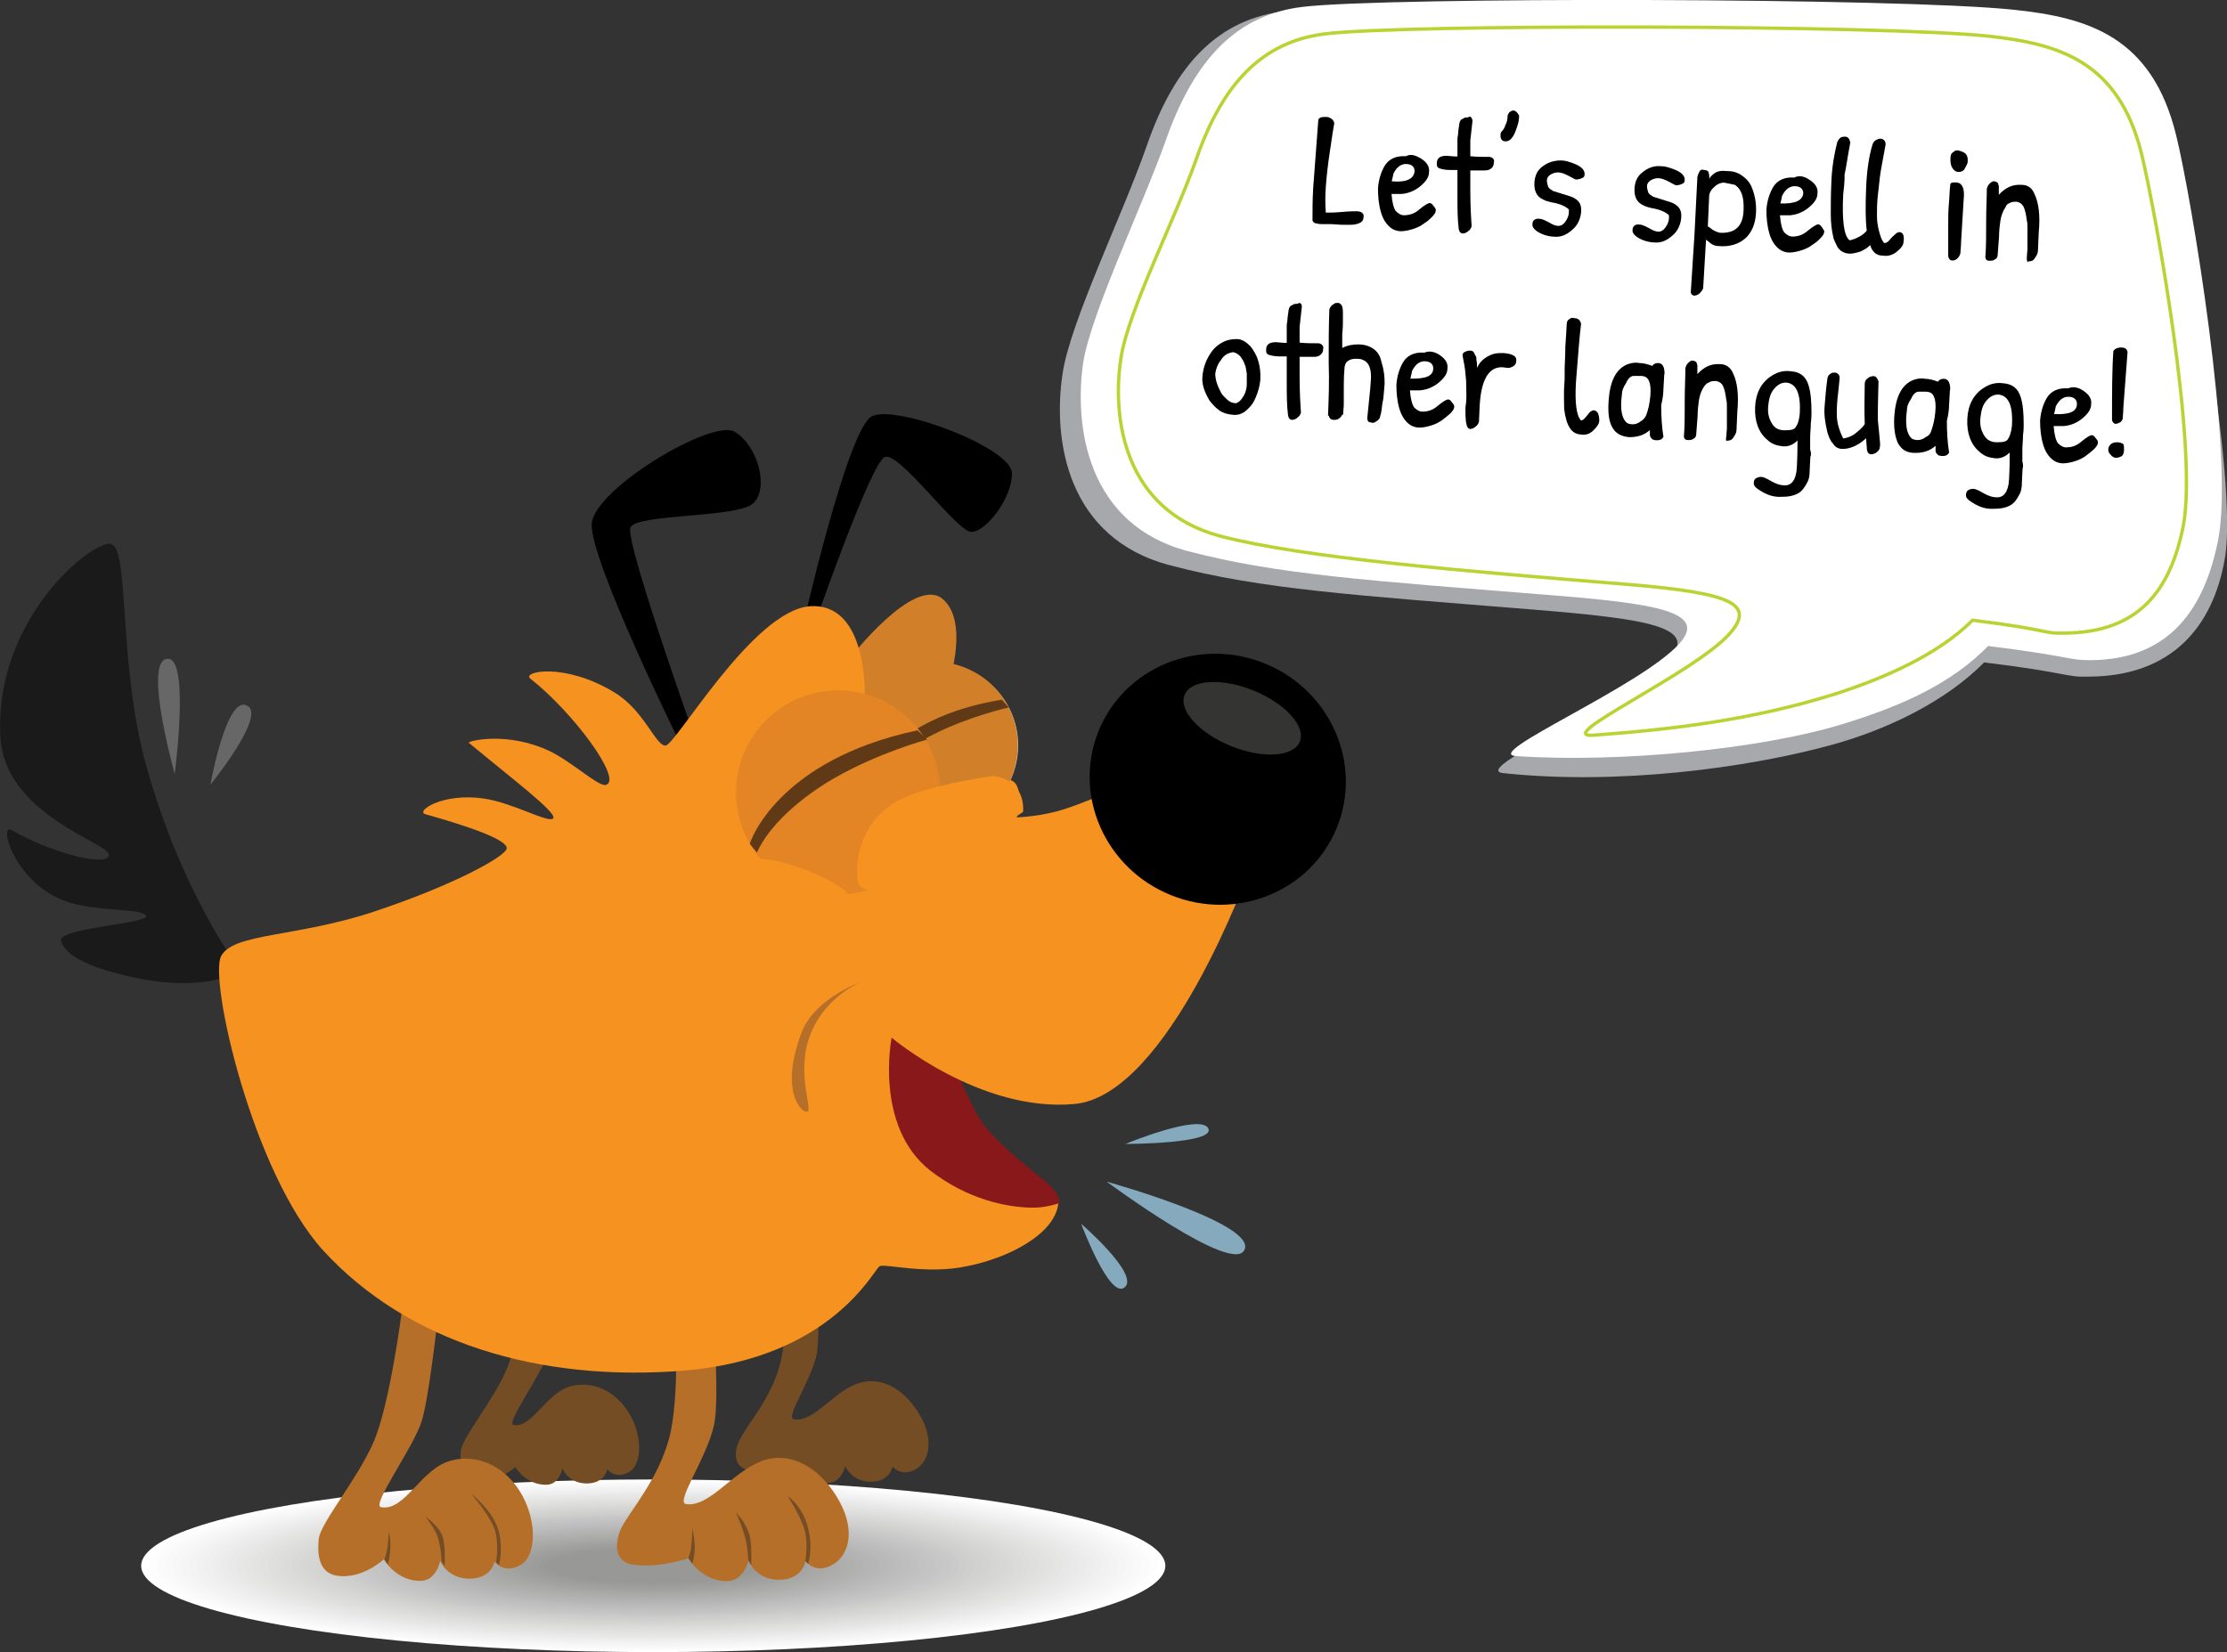 <?xml version="1.0" encoding="utf-8"?>
<!-- Generator: Adobe Illustrator 21.0.0, SVG Export Plug-In . SVG Version: 6.00 Build 0)  -->
<svg version="1.1" id="dog-language" xmlns="http://www.w3.org/2000/svg" xmlns:xlink="http://www.w3.org/1999/xlink" x="0px"
	 y="0px" viewBox="0 0 1003.3 744.6" style="enable-background:new 0 0 1003.3 744.6;" xml:space="preserve">
<rect x="0" y="0" width="1003.3" height="744.6" fill="#333333" stroke="none"/>
<g id="shadow">
	<ellipse style="fill:#FFFFFF;" cx="294.3" cy="705.6" rx="230.7" ry="38.9"/>
	<ellipse style="fill:#FDFDFD;" cx="294.3" cy="705.6" rx="227.2" ry="38.3"/>
	<ellipse style="fill:#FBFBFB;" cx="294.3" cy="705.6" rx="223.7" ry="37.7"/>
	<ellipse style="fill:#F9F9F9;" cx="294.3" cy="705.6" rx="220.1" ry="37.3"/>
	<ellipse style="fill:#F7F7F7;" cx="294.3" cy="705.6" rx="216.6" ry="36.7"/>
	<ellipse style="fill:#F5F5F5;" cx="294.3" cy="705.6" rx="213" ry="36"/>
	<ellipse style="fill:#F3F3F3;" cx="294.3" cy="705.6" rx="209.2" ry="35.4"/>
	<ellipse style="fill:#F1F1F1;" cx="294.3" cy="705.6" rx="205.6" ry="34.8"/>
	<ellipse style="fill:#EFEFEF;" cx="294.3" cy="705.6" rx="202.1" ry="34.1"/>
	<ellipse style="fill:#EDEDED;" cx="294.3" cy="705.6" rx="198.6" ry="33.5"/>
	<ellipse style="fill:#EBEBEB;" cx="294.3" cy="705.6" rx="195" ry="32.8"/>
	<ellipse style="fill:#E9E9E9;" cx="294.3" cy="705.6" rx="191.5" ry="32.5"/>
	<ellipse style="fill:#E7E7E7;" cx="294.3" cy="705.6" rx="187.9" ry="31.9"/>
	<ellipse style="fill:#E5E5E4;" cx="294.3" cy="705.6" rx="184.4" ry="31.2"/>
	<ellipse style="fill:#E3E3E2;" cx="294.3" cy="705.6" rx="180.5" ry="30.6"/>
	<ellipse style="fill:#E1E1E0;" cx="294.3" cy="705.6" rx="177" ry="29.9"/>
	<ellipse style="fill:#DFDFDE;" cx="294.3" cy="705.6" rx="173.5" ry="29.3"/>
	<ellipse style="fill:#DDDDDC;" cx="294.3" cy="705.6" rx="169.9" ry="28.6"/>
	<ellipse style="fill:#DBDBDA;" cx="294.3" cy="705.6" rx="166.4" ry="28"/>
	<ellipse style="fill:#D9D9D8;" cx="294.3" cy="705.6" rx="162.8" ry="27.4"/>
	<ellipse style="fill:#D7D7D6;" cx="294.3" cy="705.6" rx="159.3" ry="27"/>
	<ellipse style="fill:#D5D5D4;" cx="294.3" cy="705.6" rx="155.8" ry="26.4"/>
	<ellipse style="fill:#D3D3D2;" cx="294.3" cy="705.6" rx="151.9" ry="25.7"/>
	<ellipse style="fill:#D1D1D0;" cx="294.3" cy="705.6" rx="148.4" ry="25.1"/>
	<ellipse style="fill:#CFCFCE;" cx="294.3" cy="705.6" rx="144.8" ry="24.5"/>
	<ellipse style="fill:#CDCDCC;" cx="294.3" cy="705.6" rx="141.3" ry="23.8"/>
	<ellipse style="fill:#CACACA;" cx="294.3" cy="705.6" rx="137.7" ry="23.2"/>
	<ellipse style="fill:#C8C8C8;" cx="294.3" cy="705.6" rx="134.2" ry="22.5"/>
	<ellipse style="fill:#C6C6C6;" cx="294.3" cy="705.6" rx="130.7" ry="22.2"/>
	<ellipse style="fill:#C4C4C4;" cx="294.3" cy="705.6" rx="127.1" ry="21.6"/>
	<ellipse style="fill:#C2C2C2;" cx="294.3" cy="705.6" rx="123.3" ry="20.9"/>
	<ellipse style="fill:#C0C0C0;" cx="294.3" cy="705.6" rx="119.7" ry="20.3"/>
	<ellipse style="fill:#BEBEBE;" cx="294.3" cy="705.6" rx="116.2" ry="19.6"/>
	<ellipse style="fill:#BCBCBC;" cx="294.3" cy="705.6" rx="112.6" ry="19"/>
	<ellipse style="fill:#BABABA;" cx="294.3" cy="705.6" rx="109.1" ry="18.3"/>
	<ellipse style="fill:#B8B8B8;" cx="294.3" cy="705.6" rx="105.6" ry="17.7"/>
	<ellipse style="fill:#B6B6B6;" cx="294.3" cy="705.6" rx="102" ry="17.4"/>
	<ellipse style="fill:#B4B4B4;" cx="294.3" cy="705.6" rx="98.5" ry="16.7"/>
	<ellipse style="fill:#B2B2B2;" cx="294.3" cy="705.6" rx="94.6" ry="16.1"/>
	<ellipse style="fill:#B0B0AF;" cx="294.3" cy="705.6" rx="91.1" ry="15.4"/>
	<ellipse style="fill:#AEAEAD;" cx="294.3" cy="705.6" rx="87.5" ry="14.8"/>
	<ellipse style="fill:#ACACAB;" cx="294.3" cy="705.6" rx="84" ry="14.2"/>
	<ellipse style="fill:#AAAAA9;" cx="294.3" cy="705.6" rx="80.5" ry="13.5"/>
	<ellipse style="fill:#A8A8A7;" cx="294.3" cy="705.6" rx="76.9" ry="12.9"/>
	<ellipse style="fill:#A6A6A5;" cx="294.3" cy="705.6" rx="73.4" ry="12.2"/>
	<ellipse style="fill:#A4A4A3;" cx="294.3" cy="705.6" rx="69.8" ry="11.9"/>
	<ellipse style="fill:#A2A2A1;" cx="294.3" cy="705.6" rx="66" ry="11.3"/>
	<ellipse style="fill:#A0A09F;" cx="294.3" cy="705.6" rx="62.4" ry="10.6"/>
	<ellipse style="fill:#9E9E9D;" cx="294.3" cy="705.6" rx="58.9" ry="10"/>
	<ellipse style="fill:#9C9C9B;" cx="294.3" cy="705.6" rx="55.4" ry="9.3"/>
	<ellipse style="fill:#9A9A99;" cx="294.3" cy="705.6" rx="51.8" ry="8.7"/>
	<ellipse style="fill:#989897;" cx="294.3" cy="705.6" rx="48.3" ry="8"/>
</g>
<g id="text">
	<g>
		<g>
			<path style="fill:#A7A8AC;" d="M977.5,62.3c-11.3-45.4-37.7-52.1-71.4-56c-52.8-5.8-289.3-6.1-327-1.3
				c-29.9,3.5-49.6,23.5-62.4,60.5c-10.6,30.6-34.8,80.1-38,103c-4.5,29.6,1.9,74,48.3,86.2c41.2,10.9,83.3,13.5,163.8,20
				c51.2,4.2,74.3,7.7,61.5,22.2c-17.4,19.6-91.1,49.9-75,51.5c51.5,5.5,109.7-2.3,147.4-12.6c26.1-7.1,52.1-20,69.2-37.3
				c39.3,4.8,36.4,6.8,47.6,6.4c36.4-0.3,55.4-21.9,60.8-53.1C1008.7,216.2,984.3,90,977.5,62.3z"/>
			<path style="fill:#FFFFFF;" d="M980.4,61c-10.9-44.7-39.9-53.1-73.1-56.6c-51.8-5.5-283.5-5.8-320.5-1.3
				c-29.3,3.5-48.6,23.2-61.5,59.9c-10.6,29.9-33.8,78.2-37.3,100.4c-4.2,29,1.9,73.1,47.3,85c40.5,10.6,81.7,13.2,160.9,19.6
				c50.2,3.9,73.1,7.7,60.5,21.9c-17.1,19.3-89.5,49.9-73.7,50.8c46.7,3.2,111-3.2,147.4-14.5c26.1-8,48.6-18,65.3-35.1
				c38.6,4.8,35.4,6.4,46.3,6.4c35.7-0.3,51.2-23.5,57.3-54.1C1006.8,205.5,987.2,88.4,980.4,61z"/>
		</g>
		<path style="fill:#FFFFFF;stroke:#B8D432;stroke-width:1.5;stroke-miterlimit:10;" d="M964.9,69.7c-10.3-42.2-37.3-49.9-68.9-53.4
			c-48.6-5.1-264.5-5.5-299.3-1c-27.7,3.5-45.7,21.9-57.6,56c-10,28.3-30.9,68.9-34.1,90.1c-4.2,27.4,1.6,68.5,44.4,80.1
			c38,10,110.1,15.8,184.4,21.9c47,3.9,57,9,45.4,22.2c-16.1,18-81.1,47.3-61.1,45.7c35.1-2.6,71.4-6.8,109.1-18.7
			c20.9-6.8,45.4-17.1,61.5-33.1c36.4,4.5,31.2,6.1,41.5,5.8c33.5-0.3,47.6-19.3,53.4-48.3C990.4,201.4,971.1,95.5,964.9,69.7z"/>
	</g>
	<g>
		<path d="M599.7,101h-3.9c-0.6,0-1.6,0-2.6-0.3c-1,0-1.6-0.6-1.9-1.3c0-4.5,0-9.3,0.3-14.5l2.3-30.6c0-0.6,0.3-1,1-1.3
			c0.6-0.3,1.6-0.3,2.6-0.3s1.6,0.3,2.6,1c0.6,0.6,1,1.3,1,1.9c-0.3,1.6-1,5.8-1.9,12.2c-1,6.4-1.6,12.2-1.9,16.4
			c-0.3,4.2-0.3,8,0,11.6c0,0,0.6,0,1.3,0s2.9,0,6.1-0.3c3.2-0.3,5.5-0.3,6.4-0.3c2.3,0,3.5,1,3.2,2.6c0,1.3-0.6,2.3-2.3,2.9
			c-1.6,0.6-2.9,0.6-4.2,0.6c-1.3,0-2.6,0-3.2,0L599.7,101z"/>
		<path d="M640.6,71.7c2.3,1.6,3.5,3.5,3.2,5.8c0,2.3-1.3,4.2-3.9,6.4c-2.3,1.9-5.1,3.2-8.4,3.5c-0.3,0-0.6,0-0.6,0
			c-0.3,0-0.3,0-0.6,0c-0.3,0-0.6,0-0.6,0s-0.3,0-0.6,0c-0.3,0-0.6,0-0.6,0s-0.3,0-1,0c-0.3,0-0.6,0-0.6,0c0.3,3.9,1,6.4,1.9,7.7
			c1.3,1.3,2.6,1.9,3.5,1.9c2.6,0,4.8-0.6,7.1-2.6c2.3-1.9,3.9-2.9,4.8-2.9c0.3,0,1,0.3,1.6,1.3c0.6,0.6,1.3,1.6,1,2.3
			c0,0.6-0.6,1.6-1.6,2.6s-1.9,1.9-3.5,2.9c-1.3,1-2.9,1.9-5.1,2.6c-1.9,0.6-3.9,1-5.5,1c-1.6,0-3.2-0.6-4.2-1.3
			c-2.3-1.6-3.9-4.2-4.8-7.4c-1-3.5-1.3-7.1-1.3-10.6c0.3-3.9,1.3-7.1,2.9-10c1.9-3.2,5.1-4.8,9.7-4.5
			C635.7,69.1,638,70.1,640.6,71.7z M637.3,77.1c0-1.9-1.3-3.2-3.9-3.2c-1.9,0-3.5,1-4.8,2.9c-0.3,0.6-1,1.3-1,2.3
			c-0.3,1-0.3,1.6-0.6,2.6C633.5,82.3,637,80.7,637.3,77.1z"/>
		<path d="M663.4,54.3l-1,9c0,0.6,0,2.9,0,7.1c2.9,0.3,5.8,0.3,8.7,0.3c1.6,0.3,2.3,1.3,1.9,2.6c0,1.3-0.6,2.3-1.6,2.9
			c-1,0.6-1.9,0.6-2.9,0.6s-1.6,0-2.3,0s-1.3,0-1.9,0c-1,0-1.3,0-1.9,0c0,0.3,0,1.9,0,4.2s0,3.9,0,4.5c0,6.8,0.3,12.2,0.6,16.4
			c-0.3,1-0.6,1.6-1.6,2.3c-0.6,0.6-1.6,1-2.3,1c-1,0-1.6-0.6-1.9-1.9c-0.6-4.5-0.6-9.7-0.6-15.8s0-9.7,0-10.9c-0.6,0-1.9,0-3.5,0
			c-1.6,0-3.2-0.3-4.2-0.6c-1.3-0.3-1.6-1-1.6-2.3c0-2.6,1.6-3.5,4.5-3.5l3.5,0.3c0.6,0,1,0,1.3,0c0-4.8,0-7.4,0-7.7
			c0-0.3,0-1,0.3-2.3c0-1.3,0.3-2.9,0.6-5.1c0.3-1,0.6-1.6,1.6-1.9c0.6-0.6,1.6-0.6,2.3-0.6C662.4,52,663.1,53,663.4,54.3z"/>
		<path d="M679.2,52c0.3-0.6,0.6-1.3,1-1.6c0.6-0.3,1-0.6,1.6-0.6c1,0,1.9,1,2.6,2.3c0,2.3-0.6,4.2-1.3,6.1
			c-1.3,3.9-2.9,5.5-4.8,5.5c-1.6,0-2.3-1-2.3-2.6c0-0.6,0-1,0.3-1.6c1-1,1.6-1.9,1.9-3.2C678.9,55.3,679.2,53.6,679.2,52z"/>
		<path d="M703.3,72.3c1.9,0,3.5,0.6,5.5,1.3c3.5,1.3,5.1,2.9,5.1,4.8c0,1-0.3,1.6-1.3,1.9c-0.6,0.3-1.6,0.6-2.6,0.6
			c-0.3,0-1.3-0.6-3.2-1.6c-1.9-1-3.5-1.6-4.8-1.6s-2.3,0.3-3.5,1c-1,0.6-1.6,1.6-1.6,2.6c0,1,0.3,1.9,0.6,2.9
			c0.6,1,1.3,1.3,2.3,1.9c1,0.3,1.9,0.6,3.2,1c3.2,1,5.5,1.6,6.4,2.3c2.3,1.3,3.2,3.2,2.9,6.4c-0.3,2.9-1.6,5.8-3.9,7.7
			c-2.6,2.3-4.8,3.2-7.4,3.2c-2.6,0-4.8-0.6-6.4-1.3c-2.9-1.3-4.5-2.9-4.2-4.5c0-1.6,1.3-2.6,3.2-2.3c1,0,2.3,0.6,4.2,1.6
			c1.6,1,3.2,1.6,4.2,1.6c1.3,0,2.3-0.6,3.2-1.9c1-1.3,1.6-2.9,1.6-4.2c0-0.3,0-0.6,0-1.3c-1.3-1.3-3.9-2.6-7.7-3.2
			c-1.3-0.3-2.6-0.6-3.9-1.3c-2.9-1.3-4.2-3.9-3.9-8c0.3-2.9,1.3-5.1,3.5-6.8C697.5,73,700.4,72.3,703.3,72.3z"/>
		<path d="M748.4,74.9c1.9,0,3.5,0.6,5.5,1.3c3.5,1.3,5.1,2.9,5.1,4.8c0,1-0.3,1.6-1.3,1.9c-0.6,0.3-1.6,0.6-2.6,0.6
			c-0.3,0-1.3-0.6-3.2-1.6c-1.9-1-3.5-1.6-4.8-1.6s-2.3,0.3-3.5,1c-1,0.6-1.6,1.6-1.6,2.6c0,1,0.3,1.9,0.6,2.9
			c0.6,1,1.3,1.3,2.3,1.9c1,0.3,1.9,0.6,3.2,1c3.2,1,5.5,1.6,6.4,2.3c2.3,1.3,3.2,3.2,2.9,6.4c-0.3,2.9-1.6,5.8-3.9,7.7
			c-2.6,2.3-4.8,3.2-7.4,3.2c-2.6,0-4.8-0.6-6.4-1.3c-2.9-1.3-4.5-2.9-4.2-4.5c0-1.6,1.3-2.6,3.2-2.3c1,0,2.3,0.6,4.2,1.6
			c1.6,1,3.2,1.6,4.2,1.6c1.3,0,2.3-0.6,3.2-1.9c1-1.3,1.6-2.9,1.6-4.2c0-0.3,0-0.6,0-1.3c-1.3-1.3-3.9-2.6-7.7-3.2
			c-1.3-0.3-2.6-0.6-3.9-1.3c-2.9-1.3-4.2-3.9-3.9-8c0.3-2.9,1.3-5.1,3.5-6.8C742.6,75.5,745.2,74.6,748.4,74.9z"/>
		<path d="M768.6,108l-1.3,21.9c-0.3,1-1,1.6-1.6,2.3c-0.6,0.6-1.6,1-2.3,1c-1.3,0-1.9-1-1.6-2.6l1.6-25.1l1.3-25.7
			c0.3-1.3,0.6-1.9,1-2.6c0.3-0.6,1-1,1.9-0.6c1,0,1.6,0.3,1.9,0.6c0.3,0.3,0.6,1.6,0.6,3.5c0.3-1,1-1.6,2.3-2.6
			c1.3-1,3.2-1.3,5.8-1c2.6,0,4.5,0.6,6.4,1.9c1.9,1.3,3.2,2.6,4.2,4.5c1.6,3.5,2.6,7.7,2.3,12.6c-0.3,4.8-1.9,8.7-4.8,11.3
			c-2.9,2.6-7.1,3.9-11.9,3.5c-1.6,0-3.2-0.6-4.5-1.9C769,108.4,768.6,108,768.6,108z M776.7,82.3c-1.9,0-3.5,1-4.8,2.3
			s-1.9,2.6-1.9,3.9l-0.6,13.5c0,0,0.3,0.3,1,0.6c1.3,1.3,2.9,1.9,4.5,2.3c6.8,0.3,10.3-2.9,10.6-10c0.3-6.1-1-9.7-3.9-11.6
			C779.9,82.9,778.3,82.6,776.7,82.3z"/>
		<path d="M815.6,81.3c2.3,1.6,3.5,3.5,3.2,5.8c0,2.3-1.3,4.2-3.9,6.4c-2.3,1.9-5.1,3.2-8.4,3.5c-0.3,0-0.6,0-0.6,0
			c-0.3,0-0.3,0-0.6,0s-0.6,0-0.6,0c-0.3,0-0.3,0-0.6,0s-0.6,0-0.6,0s-0.3,0-1,0c-0.3,0-0.6,0-0.6,0c0.3,3.9,1,6.4,1.9,7.7
			c1.3,1.3,2.6,1.9,3.5,1.9c2.6,0,4.8-0.6,7.1-2.6c2.3-1.9,3.9-2.9,4.8-2.9c0.3,0,1,0.3,1.6,1.3c0.6,1,1.3,1.6,1,2.3
			c0,0.6-0.6,1.6-1.6,2.6c-1,1-1.9,1.9-3.5,2.9c-1.3,1-2.9,1.9-5.1,2.6c-1.9,0.6-3.9,1-5.5,1c-1.6,0-3.2-0.6-4.2-1.3
			c-2.3-1.6-3.9-4.2-4.8-7.4c-1-3.5-1.3-7.1-1.3-10.6c0.3-3.9,1.3-7.1,2.9-10c1.9-3.2,5.1-4.8,9.7-4.5
			C810.8,78.7,813.4,79.7,815.6,81.3z M812.4,87.1c0-1.9-1.3-3.2-3.9-3.2c-1.9,0-3.5,1-4.8,2.9c-0.3,0.6-1,1.3-1,2.3
			c-0.3,1-0.3,1.6-0.6,2.6C808.9,91.9,812.1,90.3,812.4,87.1z"/>
		<path d="M830.4,87.4c-0.6,11.9,0.3,19,2.9,20.9l0,0c1.6-0.3,3.2-1,4.8-1.9c1.6-1,2.6-1.9,2.9-2.6c-0.6-4.5-0.6-10.6-0.3-18.7
			s1.3-14.8,2.9-20c0.3-1,1-1.9,2.3-2.3c0.3-0.3,1-0.3,1.3-0.3c1.3,0,2.3,1,2.3,2.6c-1.3,7.1-2.3,12.2-2.6,14.8
			c-0.3,2.6-0.6,5.8-1,9c-0.3,3.2-0.3,6.1-0.3,8.4c0,2.3,0.3,4.5,1,7.1s1.3,4.2,2.3,5.1h0.3c0.6,0,1.6-0.6,2.3-1.6s1.6-1.6,2.3-2.3
			c0.6-0.6,1.3-1,1.9-1c1.6,0,2.3,1.6,1.9,4.2c0,1.6-1,2.9-2.9,4.5c-1.9,1.6-4.2,2.3-6.4,1.9c-2.9,0-4.8-1.6-5.8-4.8
			c-1,1.3-2.3,1.9-4.2,2.9c-1.9,0.6-3.5,1-4.8,1c-1.3,0-2.3-0.3-2.9-0.6c-0.6-0.3-1.3-0.6-1.6-1c-0.3-0.3-1-1-1.3-1.6
			c-0.6-1.3-1.3-2.6-1.6-3.5c-1-3.9-1.3-7.7-1.3-11.3s0-8.7,0.3-15.1c0.3-6.4,1.3-11.9,2.6-17.1c0.3-0.6,0.6-1.3,1.3-1.9
			c0.6-0.6,1.6-0.6,2.3-0.6c1.3,0,1.9,1,2.3,2.6c-1.3,6.8-1.9,11.6-2.6,14.5C831.1,81,830.8,84.2,830.4,87.4z"/>
		<path d="M884.8,87.8l-0.3,4.8l-1,16.4c0,2.3-0.3,3.9-0.3,5.1c-0.3,1-0.6,1.6-1.3,2.3c-0.6,0.6-1.3,1-2.3,1c-1,0-1.6-0.6-1.9-1.9
			c0-1.3,0-3.2,0-5.5c0-2.3,0-5.1,0-8.4s0-6.4,0.3-9.7s0.3-6.1,0.6-8.4c0-1,0.6-1.3,1.9-1.3C883.5,82,884.8,83.9,884.8,87.8z
			 M879.7,68.8c0.6-0.6,1.3-1,1.6-1s0.6,0,1,0c2.3,0.6,3.5,1.3,3.9,2.6c0.3,0.6,0.3,1.3,0.3,2.3s-0.6,1.9-1.3,3.2
			c-0.6,1.3-1.9,1.6-2.9,1.6s-1.9-0.6-2.6-1.6s-1-2.3-1-3.9C878.7,70.1,879,69.1,879.7,68.8z"/>
		<path d="M913.1,116.1l0.3-3.9c0-0.6,0-1.3,0-2.3c0-1,0-1.9,0-3.2c0-1.3,0-2.6,0-3.9c0-1.3,0-2.6-0.3-3.5c-0.3-2.3-0.6-4.2-1.3-5.8
			s-1.9-2.3-3.2-2.6c-1.3,0-2.3,0-3.2,0.6c-1,0.3-1.6,1-1.9,1.9c-1.3,1.9-1.9,3.9-2.3,6.1c-0.3,2.3-0.6,4.5-0.6,7.1l-0.6,8
			c0,1-0.3,1.9-1.3,2.3c-0.6,0.6-1.6,0.6-2.6,0.6c-1.3,0-1.9-1-1.6-2.6c0.3-4.2,0.3-9,0.3-15.1c0-5.8,0.3-10.9,0.3-14.8
			c0.3-1,0.6-1.6,1.3-2.3c0.6-0.6,1.3-1,1.6-1c0.6,0,1,0,1.3,0.3c0.3,0,0.6,0.3,0.6,0.3c0.3,0.3,0.3,0.3,0.3,0.6
			c0,0.3,0.3,0.6,0.3,1c0,0.3,0,1,0,1c0,0.3,0,0.6,0,1.3c0,0.6,0,1.3,0,1.6c2.9-3.2,6.1-4.8,10.3-4.5c2.9,0,4.8,1.6,5.8,4.2
			c1.9,3.9,2.6,9.7,1.9,17.1l-0.3,6.8c0,1.9-0.3,3.2-0.6,3.5c-0.3,0.6-0.6,1-1,1.6c-0.6,1-1.6,1.3-2.9,1.3
			C913.5,118.7,913.1,117.7,913.1,116.1z"/>
		<path d="M551.1,154.1c1.9-1,3.9-1.3,6.1-1.3c2.3,0,4.2,1.3,6.1,3.2c3.2,3.9,4.8,8.7,4.5,15.1c-0.3,3.2-1.3,6.8-3.2,10.3
			c-1,1.6-2.3,2.9-3.9,4.2c-1.6,1-3.2,1.6-5.5,1.3c-2.3-0.3-3.9-0.6-5.8-1.9c-1.9-1.3-3.2-2.9-4.5-4.5c-2.3-3.9-3.5-7.4-3.2-10.6
			c0.3-4.5,1.9-8.4,4.5-11.9C547.6,156.3,549.2,155,551.1,154.1z M556.9,181.7c1.6-0.6,2.6-1.9,3.5-3.5s1.3-3.5,1.3-5.1
			c0-1.9,0-3.5,0-4.8c-0.3-1.3-0.3-2.9-1-4.2c-0.3-1.3-1.3-2.6-1.9-3.5c-1-1-1.9-1.6-3.2-1.9c-2.3,0.3-4.2,1.3-5.5,3.5
			c-1.6,1.9-2.3,4.2-2.6,6.1c0,2.3,0.6,4.8,2.3,8c0.6,1.6,1.9,2.6,3.2,3.9C554,181.1,555.3,181.7,556.9,181.7z"/>
		<path d="M586.5,138.3l-1,9c0,0.6,0,2.9,0,7.1c2.9,0.3,5.8,0.3,8.7,0.3c1.3,0.3,2.3,1.3,1.9,2.6c0,1.3-0.6,2.3-1.6,2.9
			c-1,0.6-1.9,0.6-2.9,0.6c-1,0-1.6,0-2.3,0s-1.3,0-1.9,0c-0.6,0-1.3,0-1.9,0c0,0.3,0,1.9,0,4.2s0,3.9,0,4.5
			c0,6.8,0.3,12.2,0.6,16.4c-0.3,1-0.6,1.6-1.6,2.3c-0.6,0.6-1.6,1-2.3,1c-1,0-1.6-0.6-1.9-1.9c-0.6-4.5-0.6-9.7-0.6-15.8
			s0-9.7,0-10.9c-0.6,0-1.9,0-3.5,0c-1.6,0-3.2-0.3-4.2-0.6c-1.3-0.3-1.6-1-1.6-2.3c0-2.6,1.6-3.5,4.5-3.5l3.5,0.3c0.6,0,1,0,1.3,0
			c0-4.8,0-7.4,0-7.7c0-0.3,0-1,0.3-2.3c0-1.3,0.3-2.9,0.6-5.1c0.3-1,0.6-1.6,1.6-1.9c0.6-0.6,1.6-0.6,2.3-0.6
			C585.9,136,586.5,137,586.5,138.3z"/>
		<path d="M623.8,172.7c-0.3,2.9-0.3,6.1-1,9c-0.3,2.9-0.6,4.8-1,5.8c0,1-0.6,1.6-1.6,2.3c-1,0.6-1.6,1-2.3,0.6
			c-1.3,0-1.9-0.6-1.9-1.9v-0.3l1.3-12.9l0.3-3.9c0.3-4.5-0.6-7.4-2.6-8.7c-1-0.6-1.9-1-3.2-1c-3.9-0.3-6.1,1.3-6.1,4.5
			c-0.3,3.5-0.3,6.8-0.3,9.3c0,2.6,0,4.8,0,6.4c0,1.9-0.3,3.5-0.3,5.1l-0.3-0.3c-0.3,0.6-0.6,1.3-1.6,1.9c-0.6,0.6-1.6,0.6-2.3,0.6
			c-1.3,0-1.9-0.6-2.3-1.9h-0.3c0.3-7.4,0.6-15.4,0.3-24.1c0-8.7,0-16.7,0.3-23.8c0.3-1,1-1.9,2.3-2.6c0.3-0.3,1-0.3,1.6-0.3
			s1,0.3,1.6,1c0.3,0.6,0.6,1.6,0.6,2.9c0,1.3,0,2.9,0,4.2s0,3.2-0.3,5.8c0,2.3,0,4.5,0,6.4c2.6-1.3,4.8-1.6,7.4-1.6
			c2.3,0,4.2,0.6,5.5,1.3c2.6,1.3,4.2,3.5,4.8,6.8C623.5,166.6,623.8,169.8,623.8,172.7z"/>
		<path d="M648.9,160.2c2.3,1.6,3.5,3.5,3.2,5.8c0,2.3-1.3,4.2-3.9,6.4c-2.3,1.9-5.1,3.2-8.4,3.5c-0.3,0-0.6,0-0.6,0
			c-0.3,0-0.3,0-0.6,0c-0.3,0-0.6,0-0.6,0c-0.3,0-0.3,0-0.6,0c-0.3,0-0.6,0-0.6,0s-0.3,0-0.6,0c-0.3,0-0.6,0-1,0
			c0.3,3.9,1,6.4,1.9,7.7c1.3,1.3,2.6,1.9,3.5,1.9c2.6,0,4.8-0.6,7.1-2.6c2.3-1.9,3.9-2.9,4.8-2.9c0.3,0,1,0.3,1.6,1.3
			c0.6,0.6,1.3,1.6,1,2.3c0,0.6-0.6,1.6-1.6,2.6c-1,1-2.3,1.9-3.5,2.9c-1.3,1-2.9,1.9-5.1,2.6c-1.9,0.6-3.9,1-5.5,1
			c-1.6,0-3.2-0.6-4.2-1.3c-2.3-1.6-3.9-4.2-4.8-7.4c-1-3.5-1.3-7.1-1.3-10.6c0.3-3.9,1.3-7.1,2.9-10c1.9-3.2,5.1-4.8,9.7-4.5
			C644.1,157.9,646.7,158.6,648.9,160.2z M645.7,166c0-1.9-1.3-3.2-3.9-3.2c-1.9,0-3.5,1-4.8,2.9c-0.3,0.6-1,1.3-1,2.3
			c-0.3,1-0.3,1.6-0.6,2.6C642.2,170.8,645.7,169.5,645.7,166z"/>
		<path d="M660.2,183.7l0.3-2.3c0.3-2.9,0-6.4,0-10c-0.3-3.5-0.6-6.4-1-8c-0.3-1.9-0.6-2.9-0.6-3.5c0-0.3,0.3-1,1-1.3
			c0.6-0.3,1.3-0.6,2.3-0.6s1.6,0.3,1.9,1s0.6,1.3,1,1.9c0,0.6,0,1.6,0.3,2.6c0,1,0,1.9,0,2.3c1.3-2.9,3.5-4.8,6.8-6.1
			c1.6-0.6,3.2-0.6,5.1-0.6c3.9,0.3,6.1,1.3,5.8,3.5c0,1.3-0.6,2.3-2.3,2.9c-0.6,0.3-1,0.3-1.6,0.3l-2.3-0.3
			c-6.1-0.3-9.7,5.5-10.3,17.7l-0.3,6.8l0,0c-0.3,1-0.6,1.6-1.6,2.3c-0.6,0.6-1.6,1-2.3,1c-1,0-1.6-1-1.9-2.9
			S660.2,186.2,660.2,183.7z"/>
		<path d="M704.6,176.9c0-2.6,0.3-4.8,0.3-6.8s0-3.5,0-4.5c0-1.3,0.3-4.2,0.3-9.3c0.3-5.1,0.6-8.4,0.6-9.7s0.3-2.3,1-2.6
			c0.6-0.6,1.3-1,2.6-0.6c1.6,0,2.6,1,2.9,2.6c-0.6,4.5-1.3,13.2-2.3,26.1c-0.6,9.7,0.3,15.4,2.3,17.4c0.6,0,1.3-0.6,1.9-1.3
			c0.6-0.6,1.3-1.6,1.9-2.3c0.6-0.6,1.3-1,1.9-1c0.6,0,1.3,0.3,1.9,1.3c0.3,0.6,0.6,1.9,0.6,3.2c0,1.6-1,2.9-2.6,4.5
			c-1.6,1.6-3.5,2.3-5.8,1.9c-4.2-0.3-6.4-3.9-7.4-11.3C704.6,182,704.6,179.5,704.6,176.9z"/>
		<path d="M749.7,170.1l-0.3,5.1c0,1.9-0.3,4.5-1,7.4c0,5.1,0.3,10,1,14.2c-0.3,0.6-0.6,1-1.3,1.3s-1.3,0.3-1.9,0.3
			c-0.6,0-1.3-0.3-1.6-0.3c-0.3-0.3-0.6-0.6-1-1c0-0.3-0.3-0.6-0.3-1s0-0.6,0-1.3c0-0.6,0-1,0-1c-2.6,2.3-5.5,3.2-9.3,3.2
			c-3.5-0.3-6.1-1.6-7.7-4.5c-1.6-2.9-1.9-6.8-1.6-11.9c0.6-8.7,3.2-14.2,8.4-16.4c1.6-0.6,3.5-1,5.5-0.6c1.9,0,3.9,0.6,5.8,1.3
			c0.6-1,1.6-1.3,2.6-1.3c1.9,0,2.9,1.6,2.9,4.8C749.7,168.9,749.7,169.5,749.7,170.1z M741.6,187.2c1-2.6,1.6-5.5,1.9-8.7
			s0-5.5-0.6-6.8c-0.6-1.6-1.9-2.3-3.9-2.3c-0.6,0-1.9,0-2.9,0c-1.3,0-2.6,1-3.5,3.2c-1.3,1.9-1.9,3.5-1.9,5.1l-0.3,2.9
			c-0.3,5.1,0.6,8.4,2.6,10c0.6,0.3,1.3,0.6,2.6,0.6c1,0,2.3-0.3,3.5-1.3C740,189.4,741,188.5,741.6,187.2z"/>
		<path d="M777.7,196.9l0.3-3.9c0-0.6,0-1.3,0-2.3s0-1.9,0-3.2s0-2.6,0-3.9c0-1.3,0-2.6-0.3-3.5c-0.3-2.3-0.6-4.2-1.3-5.8
			c-0.6-1.6-1.9-2.3-3.2-2.6c-1.3,0-2.3,0-3.2,0.6c-1,0.3-1.6,1-2.3,1.9c-1.3,1.9-1.9,3.9-2.3,6.1c-0.3,2.3-0.6,4.5-0.6,7.1l-0.6,8
			c0,1-0.3,1.9-1.3,2.3c-0.6,0.6-1.6,0.6-2.6,0.6c-1.3,0-1.9-1-1.6-2.6c0.3-4.2,0.3-9,0.3-15.1c0-5.8,0.3-10.9,0.3-14.8
			c0.3-1,0.6-1.6,1.3-2.3s1.3-1,1.6-1c0.6,0,1,0,1.3,0.3c0.3,0,0.6,0.3,0.6,0.3c0.3,0.3,0.3,0.3,0.3,0.6c0,0.3,0.3,0.6,0.3,1
			s0,1,0,1c0,0.3,0,0.6,0,1.3c0,0.6,0,1.3,0,1.6c2.9-3.2,6.1-4.8,10.3-4.5c2.6,0,4.8,1.6,5.8,4.2c1.9,3.9,2.6,9.7,1.9,17.1l-0.3,6.8
			c0,1.9-0.3,3.2-0.6,3.5c-0.3,0.6-0.6,1-1,1.6c-0.6,1-1.6,1.3-2.9,1.3C778,199.1,777.3,198.5,777.7,196.9z"/>
		<path d="M815.6,205.9l-0.3,5.8c0,2.6-0.3,4.2-1,5.5c-1.3,2.6-2.6,4.2-4.2,5.1c-2.3,1.3-4.8,1.6-8.4,1.6s-6.4-1.3-9.3-3.2
			c-1.6-1-2.3-1.9-2.3-2.9s0.3-1.9,1-2.3c0.6-0.3,1.3-0.6,2.3-0.6c1,0,2.3,0.6,4.5,1.9c2.3,1.3,4.2,1.9,5.8,1.9
			c3.5,0.3,5.5-2.6,5.8-8s0.3-9.7,0.3-12.2c-1.9,1.9-4.2,2.9-6.8,2.6c-2.6-0.3-4.8-1-6.8-2.9c-3.9-3.2-5.8-8.4-5.5-14.8
			s2.9-11.3,7.7-14.2c2.6-1.6,5.1-2.3,8.4-1.9c4.2,0.3,6.8,2.3,8,6.4c1,3.2,1.3,7.4,1.3,12.2c0,1,0,2.6-0.3,4.8
			c0,2.3-0.3,4.5-0.3,6.4c0,2.3,0,3.9,0,5.5C816,203.9,816,205.2,815.6,205.9z M810.8,186.6c0.6-9.3-1.6-13.8-6.1-14.2
			c-2.3,0-3.9,1-5.5,2.9c-1.6,1.9-2.3,4.5-2.6,7.7s0.3,5.5,1.6,7.7c1.3,2.3,3.2,3.2,5.8,3.2c2.9,0,4.5-0.3,5.1-1.6
			C810.2,190.7,810.5,189.1,810.8,186.6z"/>
		<path d="M840.7,197.5c-3.5,3.2-7.1,4.8-10.6,4.8c-1.6,0-3.2-0.6-4.2-2.3c-1.3-1.3-1.9-2.9-2.6-5.1c-1-4.2-1.6-8-1.3-11.6
			c0.3-3.5,0.6-8,1.3-12.9c0.3-1,0.6-1.6,1.3-1.9c0.6-0.6,1.3-0.6,1.9-0.6c1.3,0,2.3,1,2.3,2.3c-0.3,3.2-0.6,6.4-1,9.7
			c-0.3,3.2-0.3,5.5-0.3,6.8c0,3.5,1,7.1,2.9,10.9c1.9-0.3,3.9-1,5.5-2.3c1.6-1.3,3.2-2.6,4.2-4.2c-0.3-7.1,0-13.2,0-18
			c0-1,0.3-1.9,1.3-2.6c0.6-0.6,1.6-1,2.6-1s1.6,0.6,2.3,2.3c0,2.3-0.3,8-0.3,16.7c0,1.3,0.3,3.5,0.6,6.8s0.6,5.5,0.3,6.1
			c0,0.6-0.3,1.6-1.3,2.3c-0.6,0.6-1.6,1-2.6,1s-1.6-0.6-1.9-1.9L840.7,197.5z"/>
		<path d="M878.4,177.2l-0.3,5.1c0,1.9-0.3,4.5-1,7.4c0,5.1,0.3,10,1,14.2c-0.3,0.6-0.6,1-1.3,1.3c-0.6,0.3-1.3,0.3-1.9,0.3
			c-0.6,0-1.3-0.3-1.6-0.3c-0.3-0.3-0.6-0.6-1-1c0-0.3-0.3-0.6-0.3-1c0-0.3,0-0.6,0-1.3c0-0.6,0-1,0-1c-2.6,2.3-5.5,3.2-9.3,3.2
			c-3.9,0-6.1-1.6-7.7-4.5c-1.3-2.9-1.9-6.8-1.6-11.9c0.6-8.7,3.2-14.2,8.4-16.4c1.6-0.6,3.5-1,5.5-0.6c1.9,0,3.9,0.6,5.8,1.3
			c0.6-1,1.6-1.3,2.6-1.3c1.9,0,2.9,1.6,2.9,4.8C878.4,175.9,878.4,176.6,878.4,177.2z M870,194.3c1-2.6,1.6-5.5,1.9-8.7
			c0.3-3.2,0-5.5-0.6-6.8c-0.6-1.6-1.9-2.3-3.9-2.3c-0.6,0-1.9,0-2.9,0c-1.3,0-2.6,1-3.5,3.2c-1.3,1.9-1.9,3.5-1.9,5.1l-0.3,2.9
			c-0.3,5.1,0.6,8.4,2.6,10c0.6,0.3,1.3,0.6,2.6,0.6c1,0,2.3-0.3,3.5-1.3C868.7,196.5,869.7,195.6,870,194.3z"/>
		<path d="M911.2,211.3l-0.3,5.8c0,2.6-0.3,4.2-1,5.5c-1.3,2.6-2.6,4.2-4.2,5.1c-2.3,1.3-4.8,1.6-8.4,1.6s-6.4-1.3-9.3-3.2
			c-1.6-1-2.3-1.9-2.3-2.9s0.3-1.9,1-2.3s1.3-0.6,2.3-0.6c1,0,2.3,0.6,4.5,1.9c2.3,1.3,4.2,1.9,5.8,1.9c3.5,0.3,5.5-2.6,5.8-8
			s0.3-9.7,0.3-12.2c-1.9,1.9-4.2,2.9-6.8,2.6c-2.6-0.3-4.8-1-6.8-2.9c-3.9-3.2-5.8-8.4-5.5-14.8c0.3-6.4,2.9-11.3,7.7-14.2
			c2.6-1.6,5.1-2.3,8.4-1.9c4.2,0.3,6.8,2.3,8,6.4c1,3.2,1.3,7.4,1.3,12.2c0,1,0,2.6-0.3,4.8c0,2.3-0.3,4.5-0.3,6.4
			c0,2.3,0,3.9,0,5.5C911.5,209.1,911.5,210.4,911.2,211.3z M906.4,192c0.6-9.3-1.6-13.8-6.1-14.2c-2.3,0-3.9,1-5.5,2.9
			s-2.3,4.5-2.6,7.7c-0.3,3.2,0.3,5.5,1.6,7.7s3.2,3.2,5.8,3.2c2.9,0,4.5-0.3,5.1-1.6C905.7,196.2,906.1,194.3,906.4,192z"/>
		<path d="M938.9,176.3c2.3,1.6,3.5,3.5,3.2,5.8c0,2.3-1.3,4.2-3.9,6.4c-2.3,1.9-5.1,3.2-8.4,3.5c-0.3,0-0.6,0-0.6,0
			c-0.3,0-0.3,0-0.6,0s-0.6,0-0.6,0s-0.3,0-0.6,0s-0.6,0-0.6,0s-0.3,0-1,0c-0.3,0-0.6,0-0.6,0c0.3,3.9,1,6.4,1.9,7.7
			c1.3,1.3,2.6,1.9,3.5,1.9c2.6,0,4.8-0.6,7.1-2.6c2.3-1.9,3.9-2.9,4.8-2.9c0.3,0,1,0.3,1.6,1.3c0.6,0.6,1.3,1.6,1,2.3
			c0,0.6-0.6,1.6-1.6,2.6c-1,1-2.3,1.9-3.5,2.9c-1.3,1-2.9,1.9-5.1,2.6c-1.9,0.6-3.9,1-5.5,1c-1.6,0-3.2-0.6-4.2-1.3
			c-2.3-1.6-3.9-4.2-4.8-7.4c-1-3.5-1.3-7.1-1.3-10.6c0.3-3.9,1.3-7.1,2.9-10c1.9-3.2,5.1-4.8,9.7-4.5
			C934.1,174,936.6,174.6,938.9,176.3z M935.7,182c0-1.9-1.3-3.2-3.9-3.2c-1.9,0-3.5,1-4.8,2.9c-0.3,0.6-1,1.3-1,2.3
			c-0.3,1-0.3,1.6-0.6,2.6C932.1,186.9,935.7,185.6,935.7,182z"/>
		<path d="M949.8,202.6c0-0.6,0.3-1.6,1-2.3c0.6-0.6,1.6-1,2.9-1s1.9,0.3,2.6,0.6c0.6,0.3,0.6,1.3,0.6,2.9c0,1.6-0.6,2.6-1.3,2.9
			c-0.6,0.3-1.6,0.6-2.3,0.6c-1,0-1.9-0.6-2.6-1.6C950.1,204.3,949.8,203.3,949.8,202.6z M958.5,158.6l-1.9,25.1
			c0,2.3-0.3,4.2-0.3,5.1c-0.3,0.6-0.6,1.3-1.3,1.6s-1.3,0.6-1.9,0.6c-0.6,0-1.3-0.6-1.6-1.6c0-12.2,0-22.8,0.6-31.2
			c0.3-0.6,1-1,1.6-1.3c1-0.3,1.6-0.3,1.9-0.3C957.5,156.6,958.2,157.3,958.5,158.6z"/>
	</g>
</g>
<g id="dog">
	<path id="leg4" style="fill:#754D24;" d="M238.6,568.5c0,0-4.5,35.4-10.6,49.2c-6.1,13.8-19.3,29.6-20.3,35.7
		c-0.6,4.8-0.6,12.9,7.1,13.8c9.3,1.3,17.4-6.1,17.4-6.1s4.5,8,13.8,8c6.1,0,7.4-7.4,7.4-7.4s2.6,6.8,10.9,6.8s9.3-6.4,9.3-6.4
		s3.5,4.8,9.7,1.3c5.8-3.2,6.4-15.4,0.6-25.7c-5.8-10.3-15.8-15.4-26.1-13.2c-11.6,2.6-17.7,19-26.4,17.7
		c-3.9-0.6,12.6-22.8,15.4-32.2c2.6-8,5.8-37.7,5.8-37.7L238.6,568.5z"/>
	<path id="leg3" style="fill:#754D24;" d="M353.5,569.5c0,0,2.3,29.9-2.3,46c-4.2,15.1-13.8,25.4-17.7,32.8
		c-2.6,4.5-3.9,13.2,4.2,14.2c10,1.3,20.6-2.6,20.6-2.6s4.8,8.4,14.5,8.4c6.4,0,8-7.7,8-7.7s2.6,7.1,11.6,7.1c8.7,0,9.7-6.8,9.7-6.8
		s3.9,4.8,10.3,1.3c6.1-3.5,8.4-12.6,2.6-23.5c-6.1-10.9-15.8-18.3-26.7-15.8c-12.2,2.9-21.2,18.3-30.6,16.7
		c-4.2-0.6,7.7-17.1,10.3-29.6c1.6-9,0-36,0-36L353.5,569.5z"/>
	<g id="leg2">
		<path style="fill:#B56F29;" d="M181,591.1c0,0-5.5,42.8-12.9,59.2c-7.4,16.7-23.5,35.7-24.5,43.1c-0.6,5.8-0.6,15.4,8.4,16.7
			c11.3,1.6,20.9-7.4,20.9-7.4s5.5,9.7,16.4,9.7c7.4,0,9-9,9-9s3.2,8,13.2,8s11.3-7.7,11.3-7.7s4.2,5.8,11.6,1.6
			c7.1-3.9,7.7-18.7,1-31.2c-6.8-12.6-19.3-19-31.5-16.1c-14.2,3.2-21.2,23.2-32.2,21.2c-4.8-0.6,15.1-27.7,18.3-38.9
			c3.2-10,7.1-45.4,7.1-45.4L181,591.1z"/>
		<path style="fill:#754D24;" d="M212.2,673.1c0,0,10.3,7.7,12.6,17.4c1.9,8,0,14.8,0,14.8l-1.3-1.3c0,0,1.6-9.3-1-15.8
			C219.6,681.5,212.2,673.1,212.2,673.1z"/>
		<path style="fill:#754D24;" d="M200.3,705.6c0,0,0.6-9-1-13.5c-1.6-4.5-7.7-8.7-7.7-8.7s4.8,5.8,5.8,10c1.3,4.2,1.6,10.3,1.6,10.3
			L200.3,705.6z"/>
		<path style="fill:#754D24;" d="M175.2,690.2c0,0,1,4.2,0.6,8c0,2.6-1,6.8-1,6.8l-1.6-2.3c0,0,1-2.9,1.3-5.1
			C174.9,695.3,175.2,690.2,175.2,690.2z"/>
	</g>
	<g id="leg1">
		<path style="fill:#B56F29;" d="M304,592.7c0,0,2.6,36-2.6,55.7c-5.1,18.3-16.4,30.9-21.2,39.6c-2.9,5.5-4.5,15.8,5.1,17.1
			c12.2,1.6,24.8-2.9,24.8-2.9s5.8,10.3,17.4,10.3c7.7,0,9.7-9.3,9.7-9.3s3.2,8.7,13.8,8.7c10.6,0,11.9-8.4,11.9-8.4
			s4.5,6.1,12.2,1.6c7.4-4.2,10.3-15.1,3.2-28.3c-7.1-13.2-19.3-22.2-32.2-19.3c-14.8,3.5-25.7,21.9-37,20.3
			c-5.1-0.6,9.3-20.6,12.6-35.7c2.3-10.6,0-43.4,0-43.4L304,592.7z"/>
		<path style="fill:#754D24;" d="M354.8,674.1c0,0,7.1,4.8,9.3,14.8c2.3,8.7,0,15.8,0,15.8l-1.3-1.3c0,0,1.9-10-1.3-16.7
			C358.7,679.9,354.8,674.1,354.8,674.1z"/>
		<path style="fill:#754D24;" d="M338.4,705.3c0,0,0.6-9.7-1-14.5c-1.6-4.8-5.8-9.3-5.8-9.3s2.6,6.1,3.9,10.6
			c1.3,4.2,1.6,10.9,1.6,10.9L338.4,705.3z"/>
		<path style="fill:#754D24;" d="M312,688.9c0,0,1,4.5,1,8.7c0,2.9-1,7.1-1,7.1l-1.9-2.6c0,0,1.3-2.9,1.3-5.5
			C311.7,694.4,312,688.9,312,688.9z"/>
	</g>
	<path id="mounthopen" style="fill:#89181B;" d="M477.1,542.5c0,0,1.6-3.9-6.8-10.6c-7.4-5.8-20.6-16.7-26.7-24.5
		c-7.7-10-18-38.6-18-38.6l-33.8-10l-3.2,68.2l80.5,23.5L477.1,542.5z"/>
	<path id="tail" style="fill:#1A1A1A;" d="M106.7,435c0,0-24.8-33.1-40.5-88.8c-13.2-46.3-7.7-98.8-16.1-101
		c-8.4-2.3-53.1,34.1-49.9,87.2C2.4,367.7,50,380,49.1,385.4c-1,5.5-26.7-1.3-43.8-11.3c-6.4-3.9,1.3,24.8,25.7,32.5
		c14.8,4.5,33.1,2.6,34.8,6.1c1.6,3.5-40.2,5.5-38.3,11.3c1.6,5.8,10.3,11.6,32.5,16.4c24.8,5.5,39.3,0.6,39.3,0.6L106.7,435z"/>
	<path id="ear1" d="M307.5,337.2c0,0-42.2-85.3-40.9-101.4c1.6-15.8,54.4-47.3,64.4-41.2c10.3,6.1,15.4,24.8,8.7,31.9
		c-6.4,7.1-53.4,4.8-55.7,11.3c-2.3,6.4,27.7,90.8,27.7,90.8L307.5,337.2z"/>
	<path id="ear2" d="M361.6,282.5c0,0,20.3-89.5,31.2-94.9c10.9-5.5,63.1,14.2,63.1,25.7c0,11.6-11.9,26.4-18.3,26.4
		s-32.2-36-38.9-33.8c-6.4,2.3-32.2,76.9-32.2,76.9L361.6,282.5L361.6,282.5z"/>
	<g id="body">
		<path style="fill:#D18029;" d="M383.4,296c0,0,28-36,40.9-26.4c12.6,10,3.2,38,3.2,38l-37,17.7l-11.6-16.7L383.4,296z"/>
		<path style="fill:#F69220;" d="M446.8,368.4c0,0,17.4,1.3,33.1-3.9c15.8-5.1,35.1-15.1,35.1-15.1l47.9,42.5
			c0,0-36.4,101.7-78.8,105.6c-42.5,3.9-82.4-29.9-82.4-29.9s-8,39.9,17.4,59.9c17.1,13.2,34.4,16.4,45.1,16.7
			c6.4,0.3,12.6-1.9,12.6-1.9c-1.6,14.2-23.2,24.8-41.2,28.3c-18,3.9-37-1.3-39.3,0c-2.6,1.3-21.2,41.2-87.5,47
			c-66.3,5.5-125.5-12.9-163.2-54.1c-31.9-35.1-51.5-122-46-132.6c5.5-10.6,34.1-8.4,69.5-20.3c35.7-11.9,58.9-24.8,59.2-28.3
			c0.3-3.9-17.4-10-36.7-15.4c-4.5-1.3,7.7-9.7,26.1-7.1c13.5,1.9,29.3,11.3,31.5,9c2.3-2.3-19.6-18.7-38-34.1
			c-1-0.6,17.1-5.5,36.7,3.9c10.3,5.1,21.9,16.1,25.1,15.1c7.7-2.3-14.8-32.8-34.1-47.9c-3.9-3.2,15.4-7.4,37.7,6.1
			c13.5,8,18.7,24.1,23.2,24.1s39.3-60.8,65-62.8c26.7-1.9,24.8,41.5,24.8,41.5L446.8,368.4z"/>
	</g>
	<path id="mounthback" style="fill:#B56F29;" d="M387.6,442.7c0,0-20.9,7.1-26.7,23.2c-9.3,25.1-0.6,35.1,2.6,35.1
		c3.2,0-4.8-16.4,1-33.1C370.6,449.5,387.6,442.7,387.6,442.7z"/>
	<g id="nose">
		<ellipse transform="matrix(0.376 -0.927 0.927 0.376 16.982 727.42)" cx="548.3" cy="351.1" rx="56.3" ry="57.9"/>
		
			<ellipse transform="matrix(0.376 -0.927 0.927 0.376 49.265 720.438)" style="fill:#343433;" cx="559.3" cy="323.7" rx="13.5" ry="28"/>
	</g>
</g>
<path id="drop3" style="fill:#86AABD;" d="M507,515.5c0,0,33.5-13.8,37.3-7.1C548.2,515.5,507,515.5,507,515.5z"/>
<path id="drop2" style="fill:#86AABD;" d="M498.6,532.5c0,0,67.3,18.7,62.1,30.6C555.9,575,498.6,532.5,498.6,532.5z"/>
<path id="drop1" style="fill:#86AABD;" d="M487.1,551.5c0,0,26.4,22.8,19.6,28.6C499.9,585.9,487.1,551.5,487.1,551.5z"/>
<path id="tailmove2" style="fill:#676767;" d="M78.7,348.7c0,0-14.2-50.5-3.5-51.8C85.8,295.3,78.7,348.7,78.7,348.7z"/>
<path id="tailmove1" style="fill:#676767;" d="M94.8,353.6c0,0,7.1-40.2,16.4-35.7C120.5,322,94.8,353.6,94.8,353.6z"/>
<g id="eyesopen">
	<circle style="fill:#CBCBCA;" cx="421.7" cy="335.9" r="37"/>
	<circle cx="439.4" cy="330.7" r="8.4"/>
	<circle style="fill:#FFFFFF;" cx="377.3" cy="357.8" r="44.4"/>
	<circle cx="398.6" cy="351.6" r="10"/>
	<path style="fill:#F69220;" d="M371.2,413.1c0,0-3.2-12.6,13.2-29.6c16.4-17.4,64.7-34.4,71.1-31.9c6.4,2.6,2.6,16.7,2.6,16.7
		L371.2,413.1z"/>
</g>
<g id="eyesclosed">
	<circle style="fill:#D18029;" cx="420.8" cy="335.9" r="37.7"/>
	<path style="fill:#603A17;" d="M451.3,315.3l3.2,3.5c0,0-17.7,3.9-34.1,12.2c-12.6,6.4-24.1,15.8-29,25.4l-2.6-3.2
		C388.9,353.3,400.2,323.6,451.3,315.3z"/>
	<circle style="fill:#E48525;" cx="377.6" cy="357.1" r="46"/>
	<path style="fill:#603A17;" d="M413.4,329.1l4.2,4.2c0,0-21.6,5.8-41.8,17.4c-15.1,8.7-29.3,21.2-34.8,33.5l-3.2-3.9
		C337.7,380,349.7,342.6,413.4,329.1z"/>
	<path style="fill:#F69220;" d="M455.8,352.9c-4.2-3.2-8.7-3.2-8.7-3.2s-33.1,4.5-45.1,12.6c-18.3,12.6-16.4,33.5-15.1,36.4
		c1.3,3.2,31.2,12.2,38.3,0c9.7-16.1,35.7-32.8,35.7-32.8S462,357.8,455.8,352.9z"/>
	<path style="fill:#F69220;" d="M319.4,406.7c0,0,4.5-12.9,17.1-18.7c10.9-4.8,43.4,10,45.7,15.1
		C384.7,409.2,319.4,406.7,319.4,406.7z"/>
</g>
</svg>
